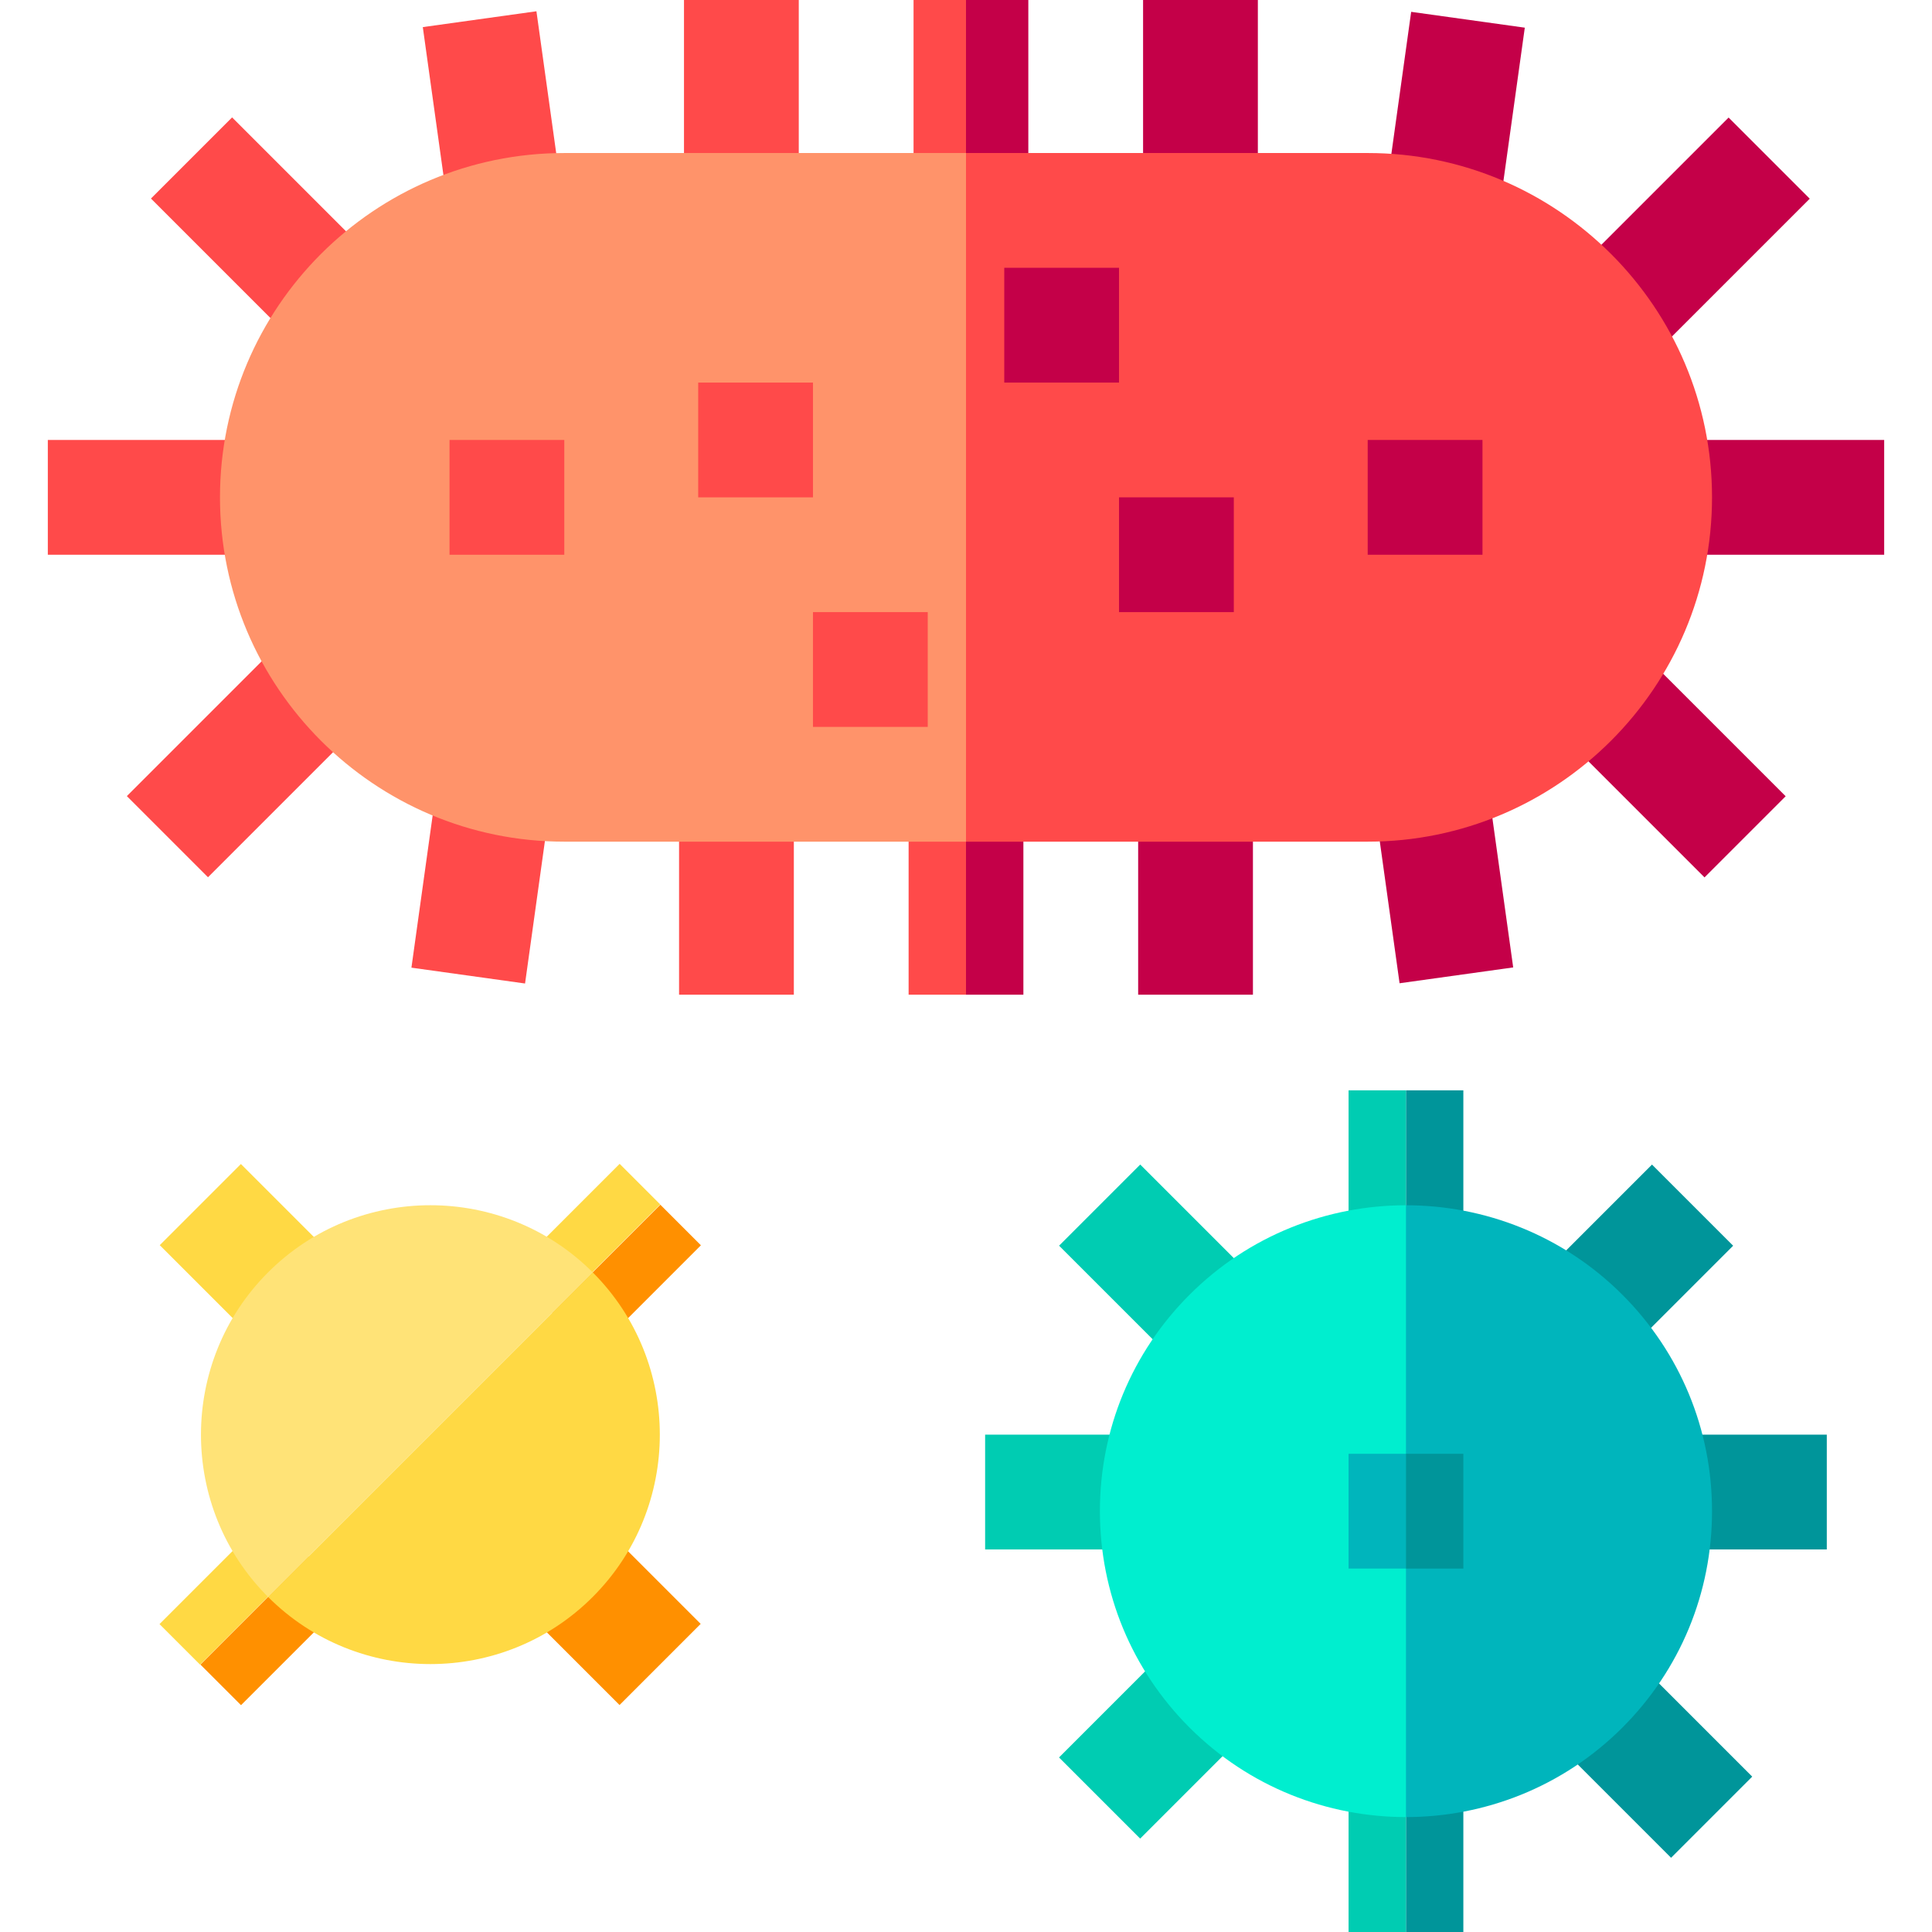 <svg id="Capa_1" enable-background="new 0 0 505 505" height="512" viewBox="0 0 505 505" width="512" xmlns="http://www.w3.org/2000/svg"><g><path d="m367.5 460h15v45h-15z" fill="#00959a"/><g fill="#00ccb2"><path d="m352.5 460h15v45h-15z"/><path d="m257.5 375h45v30h-45z"/><path d="m290 307.751h30v49.497h-30z" transform="matrix(.707 -.707 .707 .707 -145.781 313.055)"/></g><path d="m417.5 438.787h30v42.426h-30z" fill="#00959a" transform="matrix(.707 -.707 .707 .707 -198.593 440.555)"/><path d="m432.5 375h45v30h-45z" fill="#00959a"/><path d="m281.287 440h42.426v30h-42.426z" fill="#00ccb2" transform="matrix(.707 -.707 .707 .707 -233.133 347.166)"/><path d="m406.287 315h42.426v30h-42.426z" fill="#00959a" transform="matrix(.707 -.707 .707 .707 -108.133 398.943)"/><path d="m367.5 285h15v45h-15z" fill="#00959a"/><path d="m352.5 285h15v45h-15z" fill="#00ccb2"/><path d="m133.159 316.233h40.001v15.005h-40.001z" fill="#ffd944" transform="matrix(.707 -.707 .707 .707 -184.035 203.062)"/><path d="m41.234 408.158h40.001v15.005h-40.001z" fill="#ffd944" transform="matrix(.707 -.707 .707 .707 -276.025 165.104)"/><path d="m91.29 417.43-28.29 28.28-10.6-10.6 28.28-28.29z" fill="#ff9000"/><path d="m183.21 325.5-28.28 28.29-10.61-10.61 28.29-28.28z" fill="#ff9000"/><path d="m143.462 400.962h30v40.001h-30z" fill="#ff9000" transform="matrix(.707 -.707 .707 .707 -251.249 235.339)"/><path d="m51.538 309.038h30v40.001h-30z" fill="#ffd944" transform="matrix(.707 -.707 .707 .707 -213.173 143.418)"/><path d="m432.5 115h60v30h-60z" fill="#c40048"/><path d="m12.5 115h60v30h-60z" fill="#ff4a4a"/><path d="m252.5 200h15v60h-15z" fill="#c40048"/><path d="m237.5 200h15v60h-15z" fill="#ff4a4a"/><path d="m177.5 200h30v60h-30z" fill="#ff4a4a"/><path d="m297.5 200h30v60h-30z" fill="#c40048"/><path d="m419.357 165.947h30v61.82h-30z" fill="#c40048" transform="matrix(.707 -.707 .707 .707 -11.978 364.797)"/><path d="m361.684 194.71h30v60.581h-30z" fill="#c40048" transform="matrix(.99 -.138 .138 .99 -27.467 54.186)"/><path d="m33.698 179.357h68.891v30h-68.891z" fill="#ff4a4a" transform="matrix(.707 -.707 .707 .707 -117.472 105.11)"/><path d="m96.394 210h60.581v30h-60.581z" fill="#ff4a4a" transform="matrix(.138 -.99 .99 .138 -113.66 319.385)"/><path d="m252.5 0h16.29v60h-16.29z" fill="#c40048"/><path d="m238.79 0h13.71v60h-13.71z" fill="#ff4a4a"/><path d="m298.787 0h30v60h-30z" fill="#c40048"/><path d="m178.787 0h30v60h-30z" fill="#ff4a4a"/><path d="m56.93 32.234h30v61.819h-30z" fill="#ff4a4a" transform="matrix(.707 -.707 .707 .707 -23.581 69.357)"/><path d="m114.603 4.71h30v60.581h-30z" fill="#ff4a4a" transform="matrix(.99 -.138 .138 .99 -3.592 18.237)"/><path d="m403.698 50.644h68.891v30h-68.891z" fill="#c40048" transform="matrix(.707 -.707 .707 .707 81.912 329.041)"/><path d="m349.312 20h60.581v30h-60.581z" fill="#c40048" transform="matrix(.138 -.99 .99 .138 292.496 406.127)"/><path d="m447.5 130c0 49.63-40.37 90-90 90h-105v-180h105c49.63 0 90 40.37 90 90z" fill="#ff4a4a"/><path d="m252.5 40v180h-105c-49.63 0-90-40.37-90-90s40.37-90 90-90z" fill="#ff936a"/><path d="m117.5 115h30v30h-30z" fill="#ff4a4a"/><path d="m357.5 115h30v30h-30z" fill="#c40048"/><path d="m262.5 70h30v30h-30z" fill="#c40048"/><path d="m182.5 100h30v30h-30z" fill="#ff4a4a"/><path d="m292.5 130h30v30h-30z" fill="#c40048"/><path d="m212.5 160h30v30h-30z" fill="#ff4a4a"/><path d="m447.5 395c0 21.37-8.32 41.46-23.43 56.57-15.6 15.59-36.08 23.39-56.57 23.39l-7.5-78.75 7.5-81.17c20.49 0 40.98 7.8 56.57 23.39 15.11 15.11 23.43 35.2 23.43 56.57z" fill="#00b5bc"/><path d="m367.5 315.04v159.92c-20.49 0-40.97-7.8-56.57-23.39-15.11-15.11-23.43-35.2-23.43-56.57s8.32-41.46 23.43-56.57c15.59-15.59 36.08-23.39 56.57-23.39z" fill="#00eecf"/><path d="m154.926 417.426c-23.391 23.391-61.462 23.391-84.853 0l84.853-84.853c23.392 23.392 23.392 61.462 0 84.853z" fill="#ffd944"/><path d="m154.926 332.574-84.853 84.853c-23.391-23.391-23.391-61.462 0-84.853 23.392-23.392 61.462-23.392 84.853 0z" fill="#ffe377"/><path d="m352.5 380h15v30h-15z" fill="#00b5bc"/><path d="m367.5 380h15v30h-15z" fill="#00959a"/></g></svg>